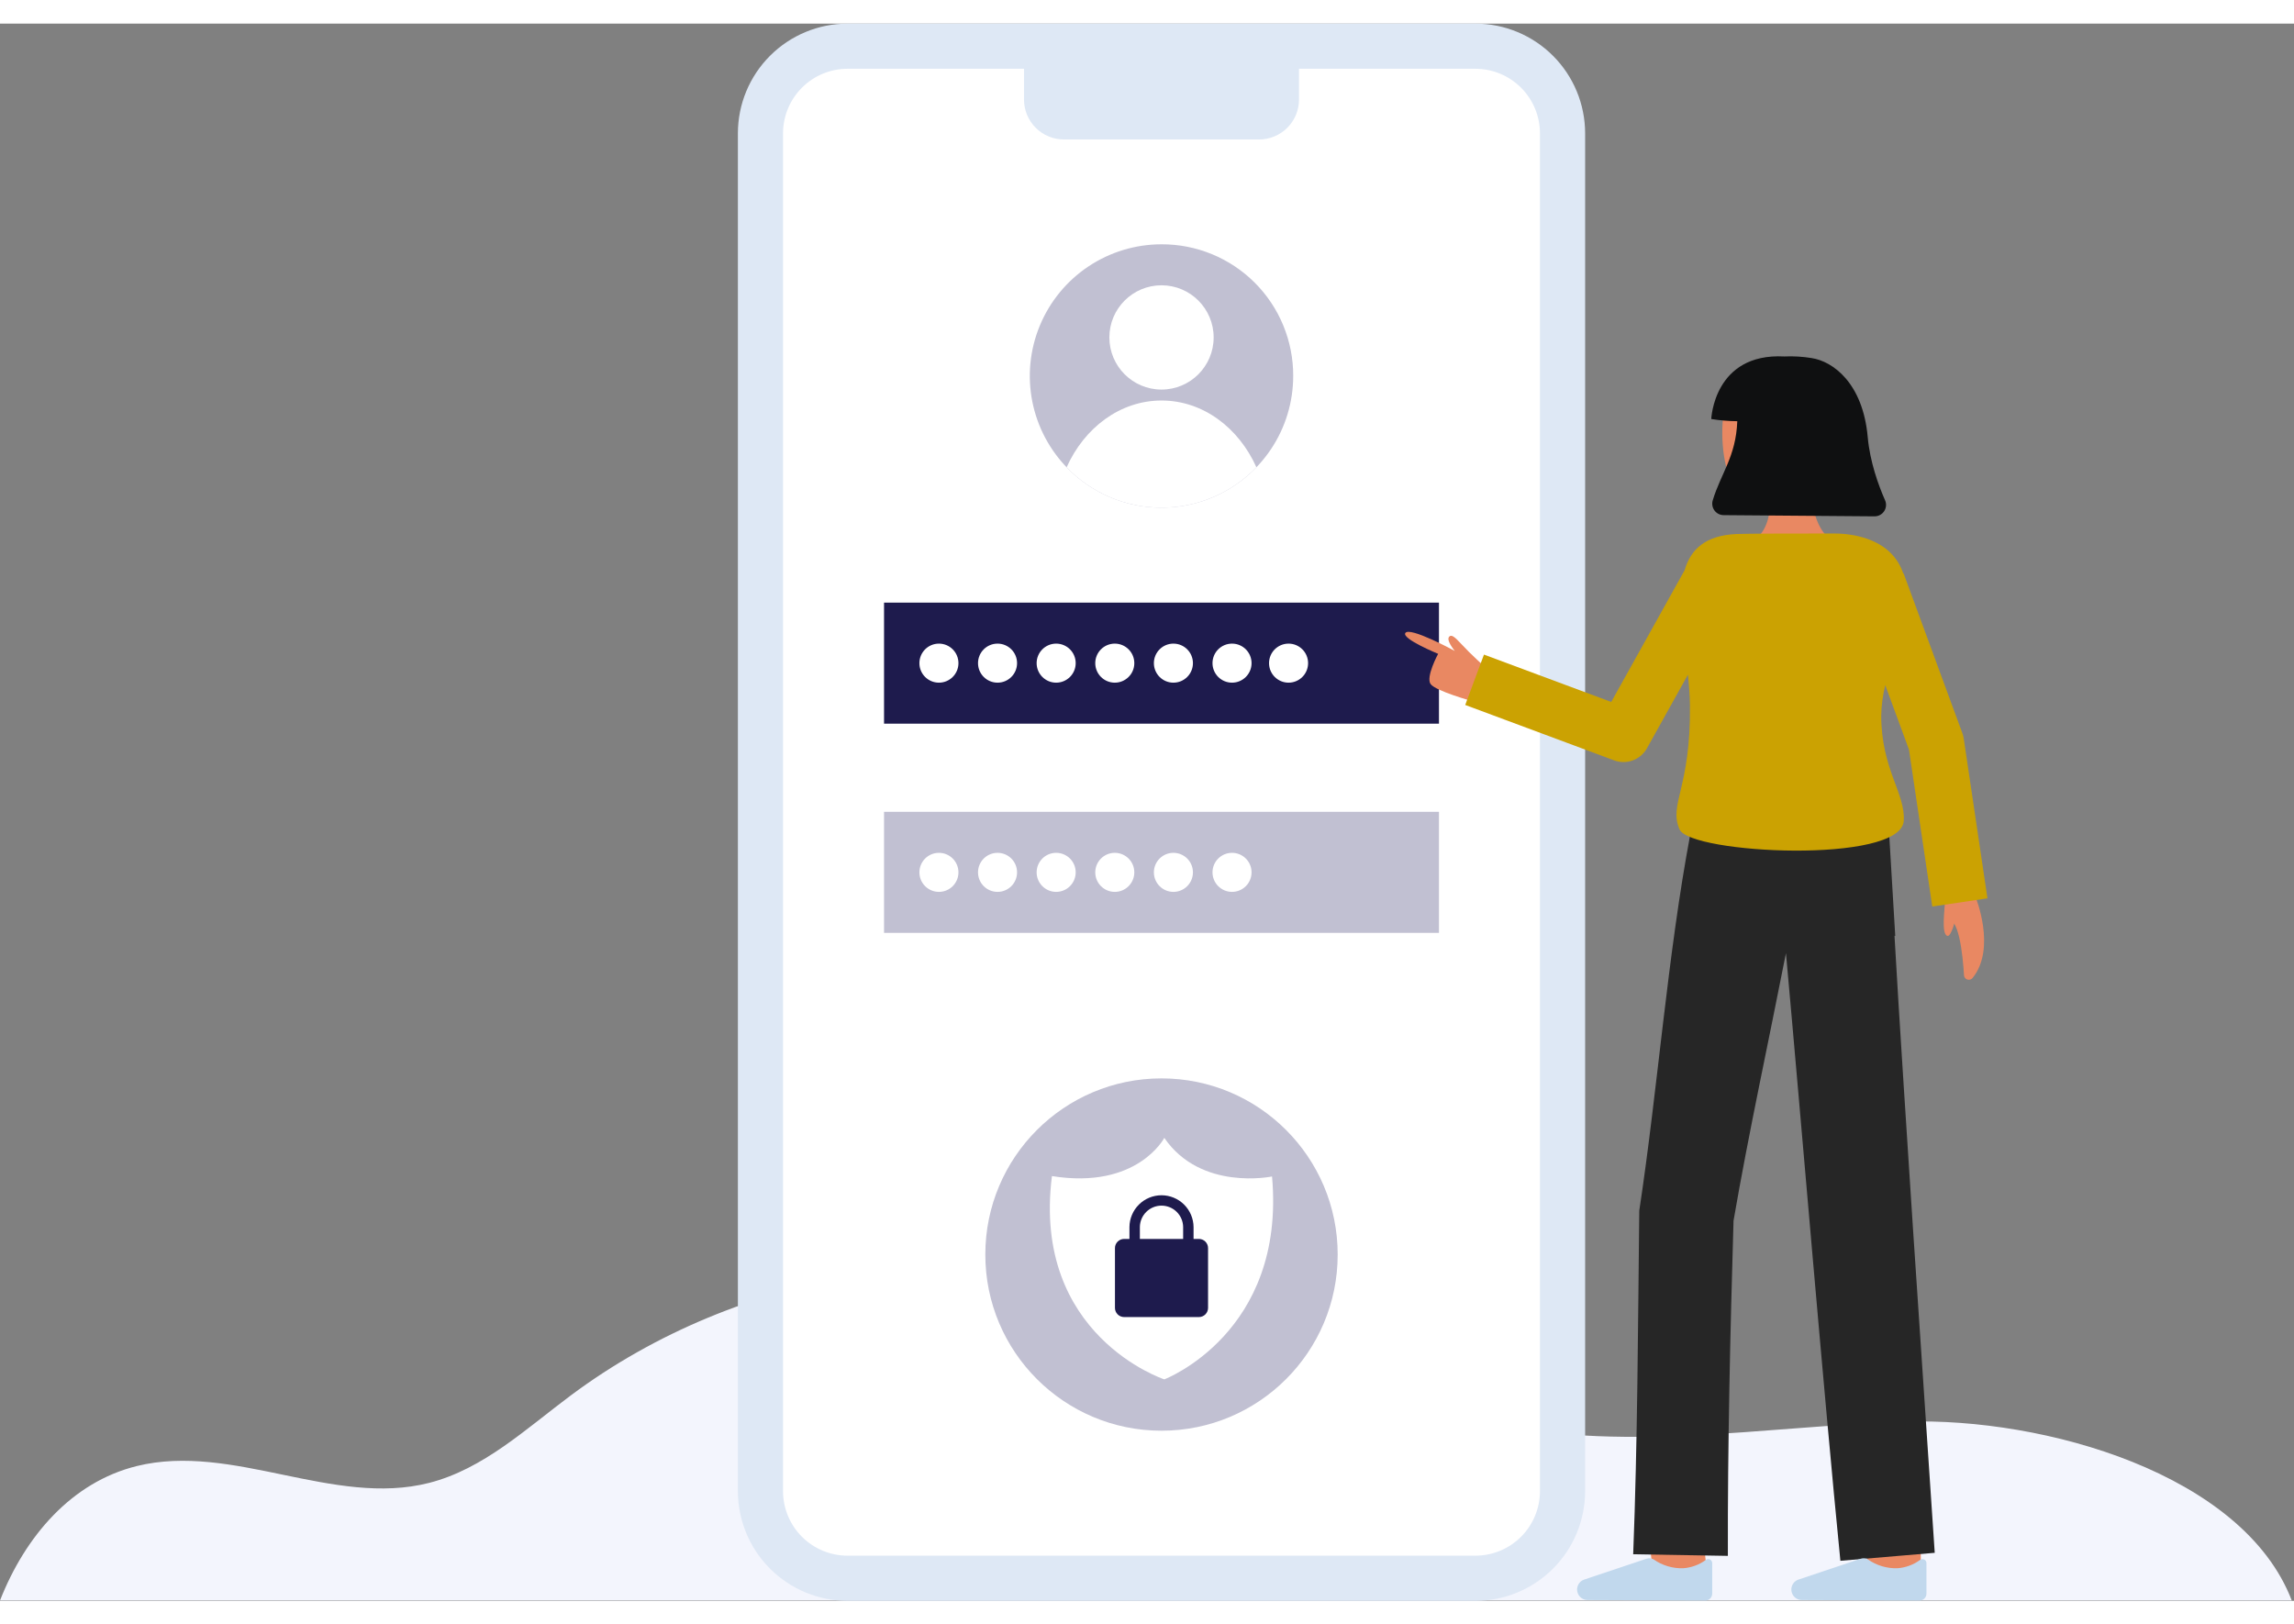 <svg width="305" height="216" viewBox="0 0 605 416" fill="none" xmlns="http://www.w3.org/2000/svg">
<rect x="0" y="0" width="605" height="416" fill="#808080" stroke="none"/>
<g clip-path="url(#clip0_1024_23368)">
<path d="M604.41 415.913H0C6.622 399.024 18.853 384.696 36.094 380.446C61.315 374.237 88.005 391.311 113.17 384.891C127.467 381.246 138.722 370.629 150.549 361.81C195.171 328.546 256.314 318.713 309.114 336.321C336.712 345.52 361.86 361.609 390.132 368.445C426.691 377.292 464.922 369.955 502.517 368.746C539.132 367.573 591.594 382.492 604.41 415.913Z" fill="#F3F5FD"/>
<path d="M389.131 5.954H223.52C210.838 5.954 200.557 16.235 200.557 28.917V387.082C200.557 399.764 210.838 410.045 223.52 410.045H389.131C401.813 410.045 412.094 399.764 412.094 387.082V28.917C412.094 16.235 401.813 5.954 389.131 5.954Z" fill="white"/>
<path d="M389.132 416H223.52C215.854 415.991 208.504 412.941 203.083 407.52C197.662 402.099 194.612 394.749 194.604 387.082V28.918C194.612 21.251 197.662 13.901 203.083 8.48C208.504 3.059 215.854 0.009 223.52 0L389.132 0C396.799 0.009 404.149 3.059 409.57 8.48C414.99 13.901 418.04 21.251 418.049 28.918V387.082C418.04 394.749 414.99 402.099 409.57 407.52C404.149 412.941 396.799 415.991 389.132 416ZM223.52 11.909C219.01 11.914 214.687 13.707 211.498 16.896C208.309 20.085 206.515 24.408 206.51 28.918V387.082C206.516 391.591 208.309 395.913 211.497 399.101C214.686 402.29 219.008 404.083 223.517 404.089H389.129C393.638 404.083 397.96 402.29 401.148 399.101C404.336 395.913 406.13 391.591 406.135 387.082V28.918C406.13 24.409 404.336 20.087 401.148 16.899C397.96 13.71 393.638 11.917 389.129 11.911L223.52 11.909Z" fill="#DEE8F5"/>
<path d="M270.063 5.954H342.586V20.026C342.586 21.409 342.314 22.779 341.785 24.056C341.255 25.334 340.479 26.495 339.501 27.473C338.523 28.451 337.362 29.227 336.084 29.756C334.806 30.286 333.437 30.558 332.054 30.558H280.595C277.802 30.558 275.123 29.448 273.147 27.473C271.172 25.498 270.062 22.819 270.062 20.025V5.954H270.063Z" fill="#DEE8F5"/>
<path d="M341.058 92.942C341.057 99.811 339.019 106.526 335.202 112.237C331.385 117.949 325.961 122.4 319.614 125.028C313.267 127.656 306.284 128.343 299.547 127.002C292.809 125.662 286.621 122.353 281.764 117.495C276.907 112.638 273.6 106.449 272.26 99.711C270.921 92.974 271.609 85.99 274.239 79.644C276.868 73.298 281.32 67.874 287.032 64.058C292.744 60.242 299.46 58.206 306.329 58.206C310.895 58.189 315.419 59.076 319.641 60.816C323.863 62.555 327.699 65.113 330.927 68.342C334.155 71.571 336.713 75.407 338.451 79.629C340.19 83.851 341.076 88.376 341.058 92.942Z" fill="#C1C0D2"/>
<path d="M306.326 96.521C313.921 96.521 320.078 90.364 320.078 82.769C320.078 75.174 313.921 69.017 306.326 69.017C298.731 69.017 292.574 75.174 292.574 82.769C292.574 90.364 298.731 96.521 306.326 96.521Z" fill="white"/>
<path d="M331.354 117.022C328.114 120.391 324.228 123.071 319.927 124.902C315.627 126.733 311.002 127.677 306.328 127.678C301.654 127.678 297.028 126.736 292.727 124.906C288.426 123.076 284.539 120.397 281.299 117.028C285.982 106.561 295.437 99.408 306.33 99.408C317.222 99.408 326.67 106.554 331.354 117.022Z" fill="white"/>
<path d="M379.5 152.715H233.15V184.642H379.5V152.715Z" fill="#1E1B4D"/>
<path d="M379.5 207.895H233.15V239.822H379.5V207.895Z" fill="#C1C0D2"/>
<path d="M482.84 135.953C482.84 135.953 477.413 133.622 477.413 119.364L466.504 118.253C466.504 118.253 468.752 130.852 463.646 135.327L482.84 135.953Z" fill="#E98862"/>
<path d="M483.061 113.372C482.67 117.73 480.658 121.991 476.982 123.69C472.985 125.669 468.565 126.639 464.107 126.517C452.264 126.517 452.397 99.578 457.557 93.921C462.716 88.264 479.376 90.214 482.083 98.74C483.48 103.154 483.432 109.224 483.061 113.372Z" fill="#E98862"/>
<path d="M465.88 111.445C466.42 111.445 466.858 111.007 466.858 110.467C466.858 109.927 466.42 109.49 465.88 109.49C465.34 109.49 464.902 109.927 464.902 110.467C464.902 111.007 465.34 111.445 465.88 111.445Z" fill="#00BAC1"/>
<path d="M467.803 108.531C467.779 108.53 467.755 108.529 467.731 108.525L465.136 108.12C465.074 108.113 465.015 108.093 464.962 108.063C464.908 108.032 464.861 107.991 464.824 107.942C464.787 107.893 464.76 107.836 464.744 107.776C464.729 107.717 464.726 107.654 464.736 107.593C464.745 107.532 464.767 107.474 464.8 107.421C464.832 107.369 464.875 107.324 464.925 107.288C464.976 107.253 465.033 107.228 465.093 107.215C465.154 107.202 465.216 107.201 465.277 107.213L467.872 107.618C467.986 107.635 468.09 107.695 468.162 107.786C468.234 107.876 468.269 107.99 468.26 108.106C468.252 108.221 468.2 108.329 468.116 108.408C468.031 108.486 467.92 108.531 467.805 108.531L467.803 108.531Z" fill="#00BAC1"/>
<path d="M458.213 114.618C458.213 115.717 458.65 116.772 459.427 117.549C460.205 118.327 461.259 118.764 462.359 118.764C463.458 118.764 464.513 118.327 465.29 117.549C466.068 116.772 466.504 115.717 466.504 114.618C466.523 113.537 466.111 112.493 465.36 111.715C464.608 110.938 463.579 110.491 462.498 110.472C462.451 110.472 462.405 110.472 462.359 110.472C459.406 110.617 458.213 112.328 458.213 114.618Z" fill="#E98862"/>
<path d="M458.176 104.867C455.877 104.848 453.584 104.655 451.314 104.288C451.314 104.288 452.009 86.794 470.588 87.791C473 87.681 475.418 87.824 477.8 88.217C483.385 89.073 491.302 94.782 492.58 109.07C493.166 115.625 495.425 121.804 497.149 125.717C497.353 126.176 497.439 126.679 497.399 127.18C497.359 127.68 497.195 128.163 496.921 128.585C496.647 129.006 496.273 129.352 495.831 129.592C495.39 129.832 494.896 129.958 494.393 129.959L454.589 129.642C454.118 129.642 453.654 129.532 453.234 129.321C452.813 129.109 452.448 128.803 452.167 128.425C451.887 128.047 451.698 127.609 451.617 127.146C451.536 126.682 451.564 126.206 451.7 125.756C453.865 118.585 457.828 114.19 458.176 104.867Z" fill="#0F1011"/>
<path d="M388.271 178.705C388.271 178.705 378.688 176.048 377.311 174.216C375.934 172.384 379.281 166.22 379.281 166.22C379.281 166.22 369.698 162.297 370.619 160.748C371.709 158.919 383.675 165.463 383.675 165.463C383.675 165.463 381.072 162.386 382.345 161.573C382.869 161.236 383.55 161.603 385.495 163.736C387.711 166.166 391.543 169.613 391.543 169.613L388.271 178.705Z" fill="#E98862"/>
<path d="M435.95 408.614C434.457 396.049 434.457 394.757 434.457 394.332H448.629C448.629 394.289 448.629 394.234 448.629 394.166C448.679 395.215 449.394 401.614 450.028 406.941L435.95 408.614Z" fill="#E98862"/>
<path d="M492.418 410.307C492.418 410.307 492.371 395.631 492.371 394.332H506.543C506.543 395.627 506.591 410.259 506.591 410.259L492.418 410.307Z" fill="#E98862"/>
<path d="M512.945 231.407C512.945 233.419 511.884 240.142 513.592 240.622C514.615 240.91 515.825 235.898 515.825 235.898" fill="#E98862"/>
<path d="M521.009 230.351C521.009 230.351 526.586 243.925 520.225 251.724C520.063 251.922 519.845 252.067 519.599 252.14C519.353 252.213 519.091 252.209 518.847 252.13C518.603 252.052 518.388 251.901 518.231 251.698C518.074 251.495 517.982 251.25 517.967 250.994C517.658 245.736 516.598 234.936 513.131 236.198V227.719" fill="#E98862"/>
<path d="M504.536 318.178C503.167 297 500.803 261.476 499.642 240.632H499.834L497.836 207.091L446.494 210.26L445.967 213.857L445.787 213.804C439.769 245.7 437.203 280.974 432.325 313.099C431.982 342.868 431.887 374.019 430.723 403.715L455.693 404.14C455.615 375.131 456.331 344.804 457.187 315.748C461.102 292.972 466.599 267.698 471.012 245.171C475.003 289.058 480.954 360.957 485.368 405.438L510.249 403.335L504.536 318.178Z" fill="#262626"/>
<path d="M475.192 415.788C474.828 415.786 474.468 415.713 474.133 415.572C473.797 415.431 473.492 415.225 473.236 414.967C472.98 414.708 472.777 414.402 472.639 414.065C472.502 413.728 472.432 413.367 472.434 413.003C472.434 412.935 472.436 412.868 472.442 412.8C472.483 412.274 472.673 411.77 472.991 411.348C473.309 410.926 473.741 410.604 474.236 410.419L490.731 404.894C491.051 404.788 491.389 404.753 491.724 404.79C492.058 404.827 492.381 404.936 492.669 405.109C494.937 406.683 497.65 407.487 500.409 407.403C502.558 407.251 504.62 406.498 506.361 405.229C506.514 405.103 506.7 405.024 506.896 405C507.093 404.976 507.292 405.008 507.471 405.093C507.65 405.178 507.801 405.312 507.906 405.479C508.012 405.647 508.068 405.841 508.067 406.039V414.105C508.067 414.584 507.877 415.044 507.538 415.383C507.199 415.722 506.739 415.912 506.26 415.912H506.252L475.192 415.788Z" fill="#C1D8ED"/>
<path d="M418.687 415.788C418.323 415.786 417.962 415.713 417.627 415.572C417.291 415.431 416.986 415.226 416.73 414.967C416.474 414.708 416.271 414.402 416.134 414.065C415.996 413.728 415.926 413.367 415.928 413.003C415.928 412.935 415.93 412.868 415.936 412.8C415.977 412.274 416.168 411.77 416.486 411.348C416.803 410.926 417.235 410.603 417.73 410.419L434.225 404.894C434.545 404.788 434.884 404.753 435.218 404.79C435.553 404.827 435.876 404.936 436.164 405.109C438.432 406.683 441.144 407.487 443.903 407.403C446.052 407.251 448.115 406.498 449.856 405.229C450.009 405.103 450.194 405.024 450.391 405C450.587 404.976 450.787 405.008 450.966 405.093C451.144 405.178 451.295 405.312 451.401 405.479C451.506 405.647 451.562 405.841 451.561 406.039V414.105C451.561 414.584 451.371 415.044 451.032 415.383C450.693 415.722 450.233 415.912 449.754 415.912H449.747L418.687 415.788Z" fill="#C1D8ED"/>
<path d="M517.904 188.594C517.83 188.096 517.705 187.607 517.531 187.135L502.041 145.014L501.948 145.048C501.275 142.974 500.113 141.092 498.559 139.562C495.476 136.479 490.137 134.483 483.634 134.483C473.954 134.483 460.733 134.504 458.023 134.618C449.745 134.973 445.875 138.684 444.293 144.163L424.936 178.914L391.367 166.425L386.426 179.708L425.694 194.32C427.281 194.912 429.028 194.915 430.617 194.329C432.206 193.743 433.532 192.607 434.355 191.127L445.158 171.734C445.444 174.491 445.658 177.2 445.688 179.783C445.947 201.694 440.031 205.821 442.946 212.52C445.777 219.015 501.337 221.718 502.08 210.282C502.553 203.008 496.141 196.656 496.141 182.478C496.195 179.783 496.551 177.103 497.203 174.489L503.459 191.5L509.6 232.873L524.156 230.714L517.904 188.594Z" fill="#CBA202"/>
<path d="M306.324 371.129C331.985 371.129 352.788 350.326 352.788 324.666C352.788 299.005 331.985 278.202 306.324 278.202C280.664 278.202 259.861 299.005 259.861 324.666C259.861 350.326 280.664 371.129 306.324 371.129Z" fill="#C1C0D2"/>
<path d="M277.43 303.968C272.101 346.103 307.064 357.588 307.064 357.588C307.064 357.588 339.166 345.373 335.476 304.071C335.476 304.071 316.743 308.017 307.064 293.893C307.064 293.893 299.949 307.584 277.43 303.968Z" fill="white"/>
<path d="M316.182 320.544H314.779V317.407C314.759 315.178 313.859 313.047 312.276 311.478C310.693 309.909 308.554 309.028 306.325 309.028C304.096 309.028 301.957 309.909 300.374 311.478C298.791 313.047 297.891 315.178 297.871 317.407V320.544H296.468C295.827 320.544 295.211 320.799 294.757 321.252C294.304 321.706 294.049 322.321 294.049 322.963V338.735C294.049 339.377 294.304 339.992 294.757 340.446C295.211 340.9 295.827 341.155 296.468 341.155H316.184C316.825 341.155 317.441 340.9 317.895 340.446C318.348 339.992 318.603 339.377 318.603 338.735V322.963C318.603 322.645 318.541 322.33 318.419 322.037C318.297 321.743 318.119 321.476 317.894 321.252C317.669 321.027 317.402 320.849 317.109 320.727C316.815 320.606 316.5 320.543 316.182 320.544ZM300.619 317.407C300.636 315.904 301.244 314.469 302.312 313.412C303.38 312.356 304.822 311.763 306.325 311.763C307.828 311.763 309.269 312.356 310.338 313.412C311.406 314.469 312.014 315.904 312.031 317.407V320.544H300.619V317.407Z" fill="#1E1B4D"/>
<path d="M247.624 173.828C250.468 173.828 252.773 171.523 252.773 168.679C252.773 165.835 250.468 163.53 247.624 163.53C244.78 163.53 242.475 165.835 242.475 168.679C242.475 171.523 244.78 173.828 247.624 173.828Z" fill="white"/>
<path d="M263.083 173.828C265.927 173.828 268.232 171.523 268.232 168.679C268.232 165.835 265.927 163.53 263.083 163.53C260.239 163.53 257.934 165.835 257.934 168.679C257.934 171.523 260.239 173.828 263.083 173.828Z" fill="white"/>
<path d="M278.544 173.828C281.388 173.828 283.693 171.523 283.693 168.679C283.693 165.835 281.388 163.53 278.544 163.53C275.7 163.53 273.395 165.835 273.395 168.679C273.395 171.523 275.7 173.828 278.544 173.828Z" fill="white"/>
<path d="M294.005 173.828C296.849 173.828 299.154 171.523 299.154 168.679C299.154 165.835 296.849 163.53 294.005 163.53C291.161 163.53 288.855 165.835 288.855 168.679C288.855 171.523 291.161 173.828 294.005 173.828Z" fill="white"/>
<path d="M309.466 173.828C312.309 173.828 314.615 171.523 314.615 168.679C314.615 165.835 312.309 163.53 309.466 163.53C306.622 163.53 304.316 165.835 304.316 168.679C304.316 171.523 306.622 173.828 309.466 173.828Z" fill="white"/>
<path d="M324.925 173.828C327.768 173.828 330.074 171.523 330.074 168.679C330.074 165.835 327.768 163.53 324.925 163.53C322.081 163.53 319.775 165.835 319.775 168.679C319.775 171.523 322.081 173.828 324.925 173.828Z" fill="white"/>
<path d="M339.835 173.828C342.679 173.828 344.984 171.523 344.984 168.679C344.984 165.835 342.679 163.53 339.835 163.53C336.991 163.53 334.686 165.835 334.686 168.679C334.686 171.523 336.991 173.828 339.835 173.828Z" fill="white"/>
<path d="M247.624 229.008C250.468 229.008 252.773 226.702 252.773 223.858C252.773 221.015 250.468 218.709 247.624 218.709C244.78 218.709 242.475 221.015 242.475 223.858C242.475 226.702 244.78 229.008 247.624 229.008Z" fill="white"/>
<path d="M263.083 229.008C265.927 229.008 268.232 226.702 268.232 223.858C268.232 221.015 265.927 218.709 263.083 218.709C260.239 218.709 257.934 221.015 257.934 223.858C257.934 226.702 260.239 229.008 263.083 229.008Z" fill="white"/>
<path d="M278.544 229.008C281.388 229.008 283.693 226.702 283.693 223.858C283.693 221.015 281.388 218.709 278.544 218.709C275.7 218.709 273.395 221.015 273.395 223.858C273.395 226.702 275.7 229.008 278.544 229.008Z" fill="white"/>
<path d="M294.005 229.008C296.849 229.008 299.154 226.702 299.154 223.858C299.154 221.015 296.849 218.709 294.005 218.709C291.161 218.709 288.855 221.015 288.855 223.858C288.855 226.702 291.161 229.008 294.005 229.008Z" fill="white"/>
<path d="M309.466 229.008C312.309 229.008 314.615 226.702 314.615 223.858C314.615 221.015 312.309 218.709 309.466 218.709C306.622 218.709 304.316 221.015 304.316 223.858C304.316 226.702 306.622 229.008 309.466 229.008Z" fill="white"/>
<path d="M324.925 229.008C327.768 229.008 330.074 226.702 330.074 223.858C330.074 221.015 327.768 218.709 324.925 218.709C322.081 218.709 319.775 221.015 319.775 223.858C319.775 226.702 322.081 229.008 324.925 229.008Z" fill="white"/>
</g>
<defs>
<clipPath id="clip0_1024_23368">
<rect width="604.406" height="416" fill="white"/>
</clipPath>
</defs>
</svg>
